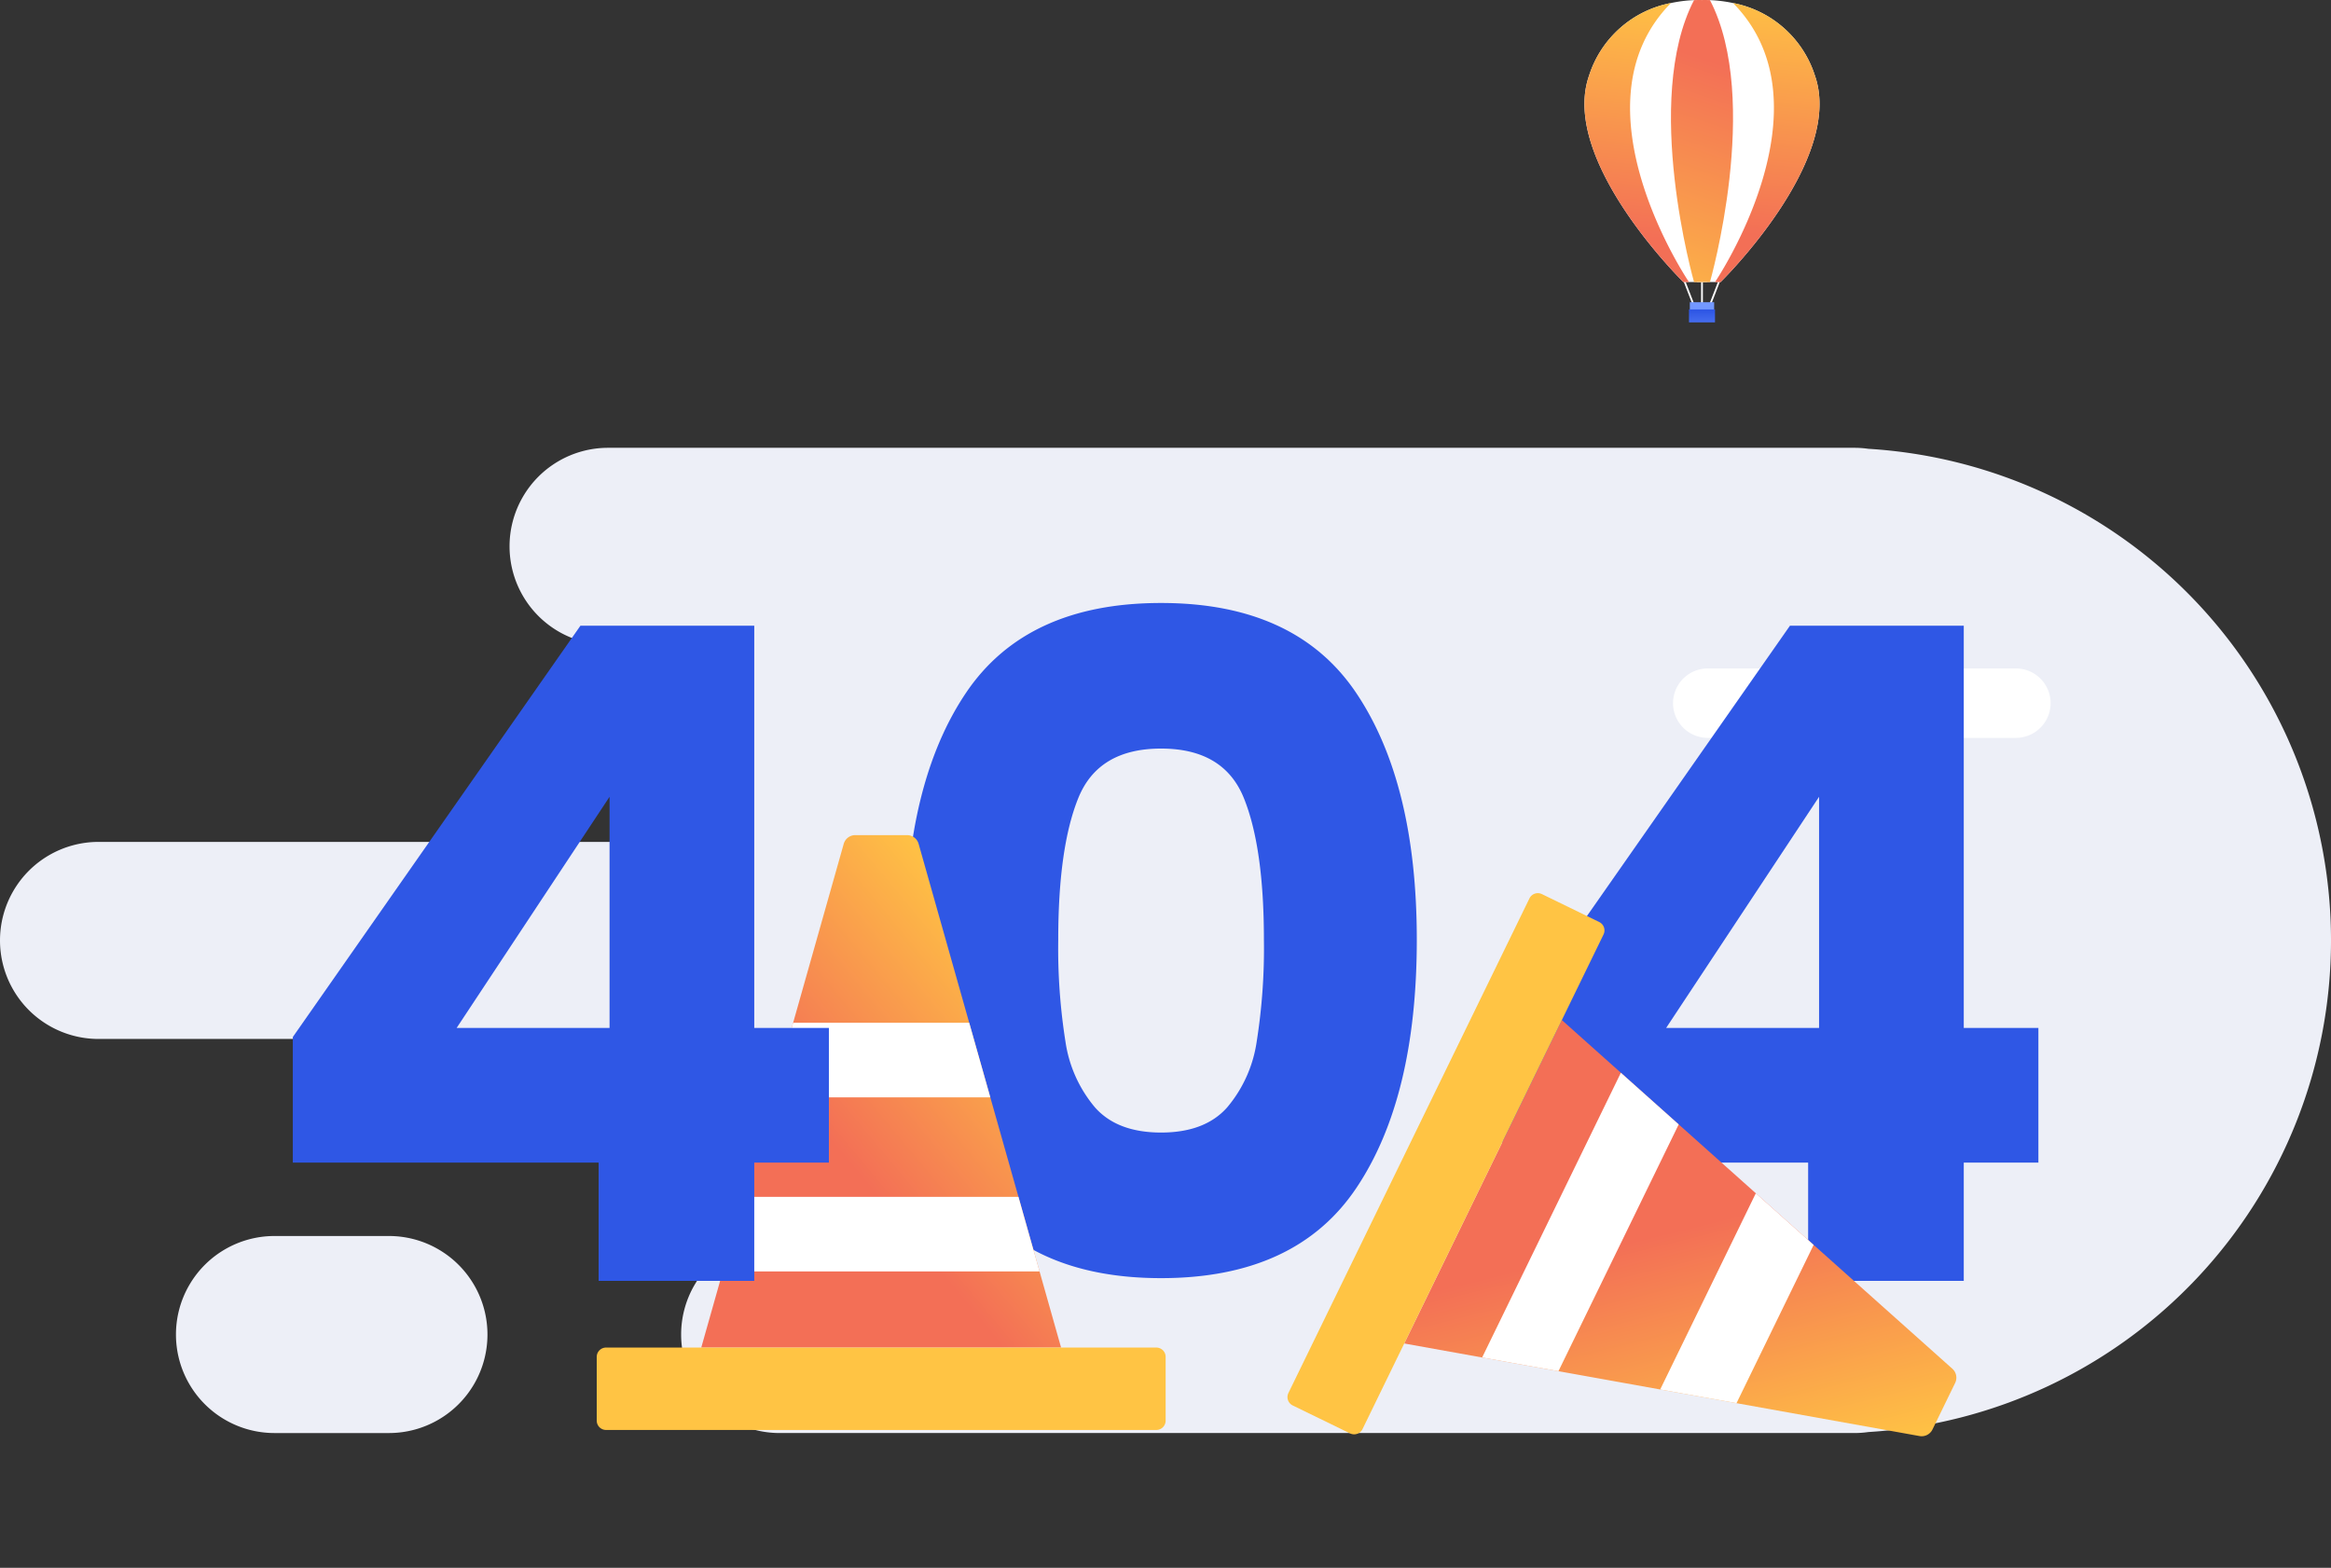 <svg xmlns="http://www.w3.org/2000/svg" xmlns:xlink="http://www.w3.org/1999/xlink" width="349.495" height="235.116" viewBox="0 0 349.495 235.116">
  <rect x="0" y="0" width="349.495" height="235.116" fill="#333333" stroke="none"/>
  <defs>
    <linearGradient id="linear-gradient" x1="1.666" y1="0.887" x2="0" y2="2.867" gradientUnits="objectBoundingBox">
      <stop offset="0" stop-color="#ffc444"/>
      <stop offset="0.239" stop-color="#f36f56"/>
      <stop offset="1" stop-color="#f36f56"/>
    </linearGradient>
    <linearGradient id="linear-gradient-2" x1="0.534" y1="-0.057" x2="0.483" y2="1.04" gradientUnits="objectBoundingBox">
      <stop offset="0" stop-color="#ffc444"/>
      <stop offset="0.81" stop-color="#f36f56"/>
    </linearGradient>
    <linearGradient id="linear-gradient-3" x1="0.378" y1="1.27" x2="0.565" y2="-0.04" xlink:href="#linear-gradient-2"/>
    <linearGradient id="linear-gradient-4" x1="0.534" y1="-0.048" x2="0.483" y2="1.048" xlink:href="#linear-gradient-2"/>
    <linearGradient id="linear-gradient-5" x1="0.521" y1="2.038" x2="0.503" y2="0.708" gradientUnits="objectBoundingBox">
      <stop offset="0" stop-color="#2f57e5"/>
      <stop offset="0.996" stop-color="#7398ff"/>
    </linearGradient>
    <linearGradient id="linear-gradient-6" x1="0.497" y1="0.135" x2="0.52" y2="2.743" xlink:href="#linear-gradient-5"/>
  </defs>
  <g id="_404-notfound-vector" data-name="404-notfound-vector" transform="translate(0 1)">
    <g id="Group_12499" data-name="Group 12499" transform="translate(0 66.154)">
      <path id="Fill_3" data-name="Fill 3" d="M14.775,0a14.775,14.775,0,1,0,0,29.55H31.93A14.775,14.775,0,0,0,31.93,0Z" transform="translate(26.382 118.199)" fill="#edeff7"/>
      <path id="Fill_5" data-name="Fill 5" d="M280.141.151a14.884,14.884,0,0,0-2-.151H91.173a14.775,14.775,0,0,0,0,29.55H98.3v.017a14.761,14.761,0,0,1,0,29.515V59.1H14.775a14.775,14.775,0,0,0,0,29.55h105.4v.017a14.761,14.761,0,0,1,0,29.514v.017H116.9a14.775,14.775,0,1,0,0,29.55h161.24a14.883,14.883,0,0,0,2-.151,73.861,73.861,0,0,0,0-147.447Z" transform="translate(0)" fill="#edeff7"/>
      <path id="Fill_28" data-name="Fill 28" d="M51.4,10.409H5.2A5.2,5.2,0,1,1,5.2,0H51.4a5.2,5.2,0,1,1,0,10.409" transform="translate(250.85 33.089)" fill="#fff"/>
    </g>
    <path id="Path_18743" data-name="Path 18743" d="M99.756-59.027q0-23.47,9.074-36.979T138.1-109.515q20.2,0,29.269,13.509t9.074,36.979q0,23.743-9.074,37.252T138.1-8.267q-20.2,0-29.269-13.509T99.756-59.027Zm53.763,0q0-13.782-3-21.218T138.1-87.682q-9.415,0-12.417,7.437t-3,21.218a89.207,89.207,0,0,0,1.092,15.351,19.643,19.643,0,0,0,4.435,9.825Q131.55-30.1,138.1-30.1t9.893-3.752a19.643,19.643,0,0,0,4.435-9.825A89.206,89.206,0,0,0,153.519-59.027Z" transform="translate(35.983 198.939)" fill="#2f57e5"/>
    <path id="Path_18781" data-name="Path 18781" d="M189.972-25.569V-44.4l43.119-61.677h26.063v60.312h11.189v20.2H259.154V-7.831H235.82V-25.569Zm47.486-54.854L214.533-45.765h22.924Z" transform="translate(35.281 198.912)" fill="#2f57e5"/>
    <g id="Group_12510" data-name="Group 12510" transform="matrix(-0.438, 0.899, -0.899, -0.438, 310.121, 171.54)">
      <path id="Path_18739" data-name="Path 18739" d="M53.95,76.847H0L3.229,65.428,6.392,54.242l4.218-14.915L13.774,28.14,21.362,1.309A1.8,1.8,0,0,1,23.092,0h7.767a1.8,1.8,0,0,1,1.73,1.309L40.176,28.14,43.34,39.327l4.218,14.915,3.164,11.186Z" transform="translate(15.672 0)" fill="url(#linear-gradient)"/>
      <path id="Path_18740" data-name="Path 18740" d="M32.729,11.186H0L3.164,0h26.4Z" transform="translate(26.283 28.14)" fill="#fff"/>
      <path id="Path_18741" data-name="Path 18741" d="M47.493,11.186H0L3.164,0H44.329Z" transform="translate(18.901 54.242)" fill="#fff"/>
      <path id="Path_18742" data-name="Path 18742" d="M0,1.4A1.4,1.4,0,0,1,1.4,0H83.9a1.4,1.4,0,0,1,1.4,1.4v9.557a1.4,1.4,0,0,1-1.4,1.4H1.4a1.4,1.4,0,0,1-1.4-1.4" transform="translate(0 76.847)" fill="#ffc444"/>
    </g>
    <g id="Group_11994" data-name="Group 11994" transform="translate(237.565 -1)">
      <g id="Group_11989" data-name="Group 11989" transform="translate(14.732 41.773)">
        <rect id="Rectangle_2573" data-name="Rectangle 2573" width="0.266" height="4.907" transform="translate(0 0.096) rotate(-21.125)" fill="#fff"/>
      </g>
      <g id="Group_11990" data-name="Group 11990" transform="translate(18.435 41.773)">
        <rect id="Rectangle_2574" data-name="Rectangle 2574" width="4.907" height="0.266" transform="translate(0 4.578) rotate(-68.875)" fill="#fff"/>
      </g>
      <g id="Group_11991" data-name="Group 11991" transform="translate(17.488 42.299)">
        <rect id="Rectangle_2575" data-name="Rectangle 2575" width="0.266" height="4.1" fill="#fff"/>
      </g>
      <g id="Group_11992" data-name="Group 11992" transform="translate(0 0)">
        <path id="Path_18412" data-name="Path 18412" d="M1405.321,1810.567v42.252h-3.538s-18.577-18.191-14.155-30.929a16.05,16.05,0,0,1,12.286-10.912h0a20.451,20.451,0,0,1,3.459-.44A14.652,14.652,0,0,1,1405.321,1810.567Z" transform="translate(-1386.948 -1810.521)" fill="#fff"/>
        <path id="Path_18413" data-name="Path 18413" d="M1402.618,1853.73h-.835s-18.577-18.191-14.155-30.93a16.05,16.05,0,0,1,12.286-10.912C1384.693,1827.292,1402.618,1853.73,1402.618,1853.73Z" transform="translate(-1386.948 -1811.431)" fill="url(#linear-gradient-2)"/>
      </g>
      <g id="Group_11993" data-name="Group 11993" transform="translate(12.967)">
        <path id="Path_18414" data-name="Path 18414" d="M1437.355,1810.567v42.252h3.538s18.576-18.191,14.154-30.929a16.05,16.05,0,0,0-12.285-10.912h0a20.451,20.451,0,0,0-3.459-.44A14.644,14.644,0,0,0,1437.355,1810.567Z" transform="translate(-1433.453 -1810.521)" fill="#fff"/>
        <path id="Path_18415" data-name="Path 18415" d="M1431.544,1810.537c-.476-.02-.879-.019-1.194-.01-.315-.008-.718-.01-1.194.01-7.785,15.007,0,42.283,0,42.283h2.388S1439.329,1825.544,1431.544,1810.537Z" transform="translate(-1425.696 -1810.521)" fill="url(#linear-gradient-3)"/>
        <path id="Path_18416" data-name="Path 18416" d="M1445.432,1853.73h.835s18.577-18.191,14.155-30.93a16.05,16.05,0,0,0-12.286-10.912C1463.358,1827.292,1445.432,1853.73,1445.432,1853.73Z" transform="translate(-1438.827 -1811.431)" fill="url(#linear-gradient-4)"/>
      </g>
      <rect id="Rectangle_2576" data-name="Rectangle 2576" width="3.645" height="2.311" transform="translate(15.798 45.321)" fill="url(#linear-gradient-5)"/>
      <rect id="Rectangle_2577" data-name="Rectangle 2577" width="3.901" height="1.946" transform="translate(15.67 46.399)" fill="url(#linear-gradient-6)"/>
    </g>
    <g id="Group_12509" data-name="Group 12509" transform="translate(89.47 124.236)">
      <path id="Path_18739-2" data-name="Path 18739" d="M349.45,893.347H295.5l3.229-11.419,3.164-11.186,4.218-14.915,3.164-11.186,7.587-26.832a1.8,1.8,0,0,1,1.73-1.309h7.767a1.8,1.8,0,0,1,1.73,1.309l7.587,26.832,3.164,11.186,4.218,14.915,3.164,11.186Z" transform="translate(-279.828 -816.5)" fill="url(#linear-gradient)"/>
      <path id="Path_18740-2" data-name="Path 18740" d="M419.289,1069.186H386.56L389.724,1058h26.4Z" transform="translate(-360.277 -1029.859)" fill="#fff"/>
      <path id="Path_18741-2" data-name="Path 18741" d="M370.7,1293.186H323.21L326.374,1282h41.165Z" transform="translate(-304.309 -1227.758)" fill="#fff"/>
      <path id="Path_18742-2" data-name="Path 18742" d="M161,1477.4a1.4,1.4,0,0,1,1.4-1.4h82.5a1.4,1.4,0,0,1,1.4,1.4v9.557a1.4,1.4,0,0,1-1.4,1.4H162.4a1.4,1.4,0,0,1-1.4-1.4" transform="translate(-161 -1399.153)" fill="#ffc444"/>
    </g>
    <path id="Path_18780" data-name="Path 18780" d="M7.2-25.569V-44.4l43.119-61.677H76.385v60.312H87.574v20.2H76.385V-7.831H53.051V-25.569ZM54.689-80.424,31.765-45.765H54.689Z" transform="translate(36.704 198.912)" fill="#2f57e5"/>
  </g>
</svg>

